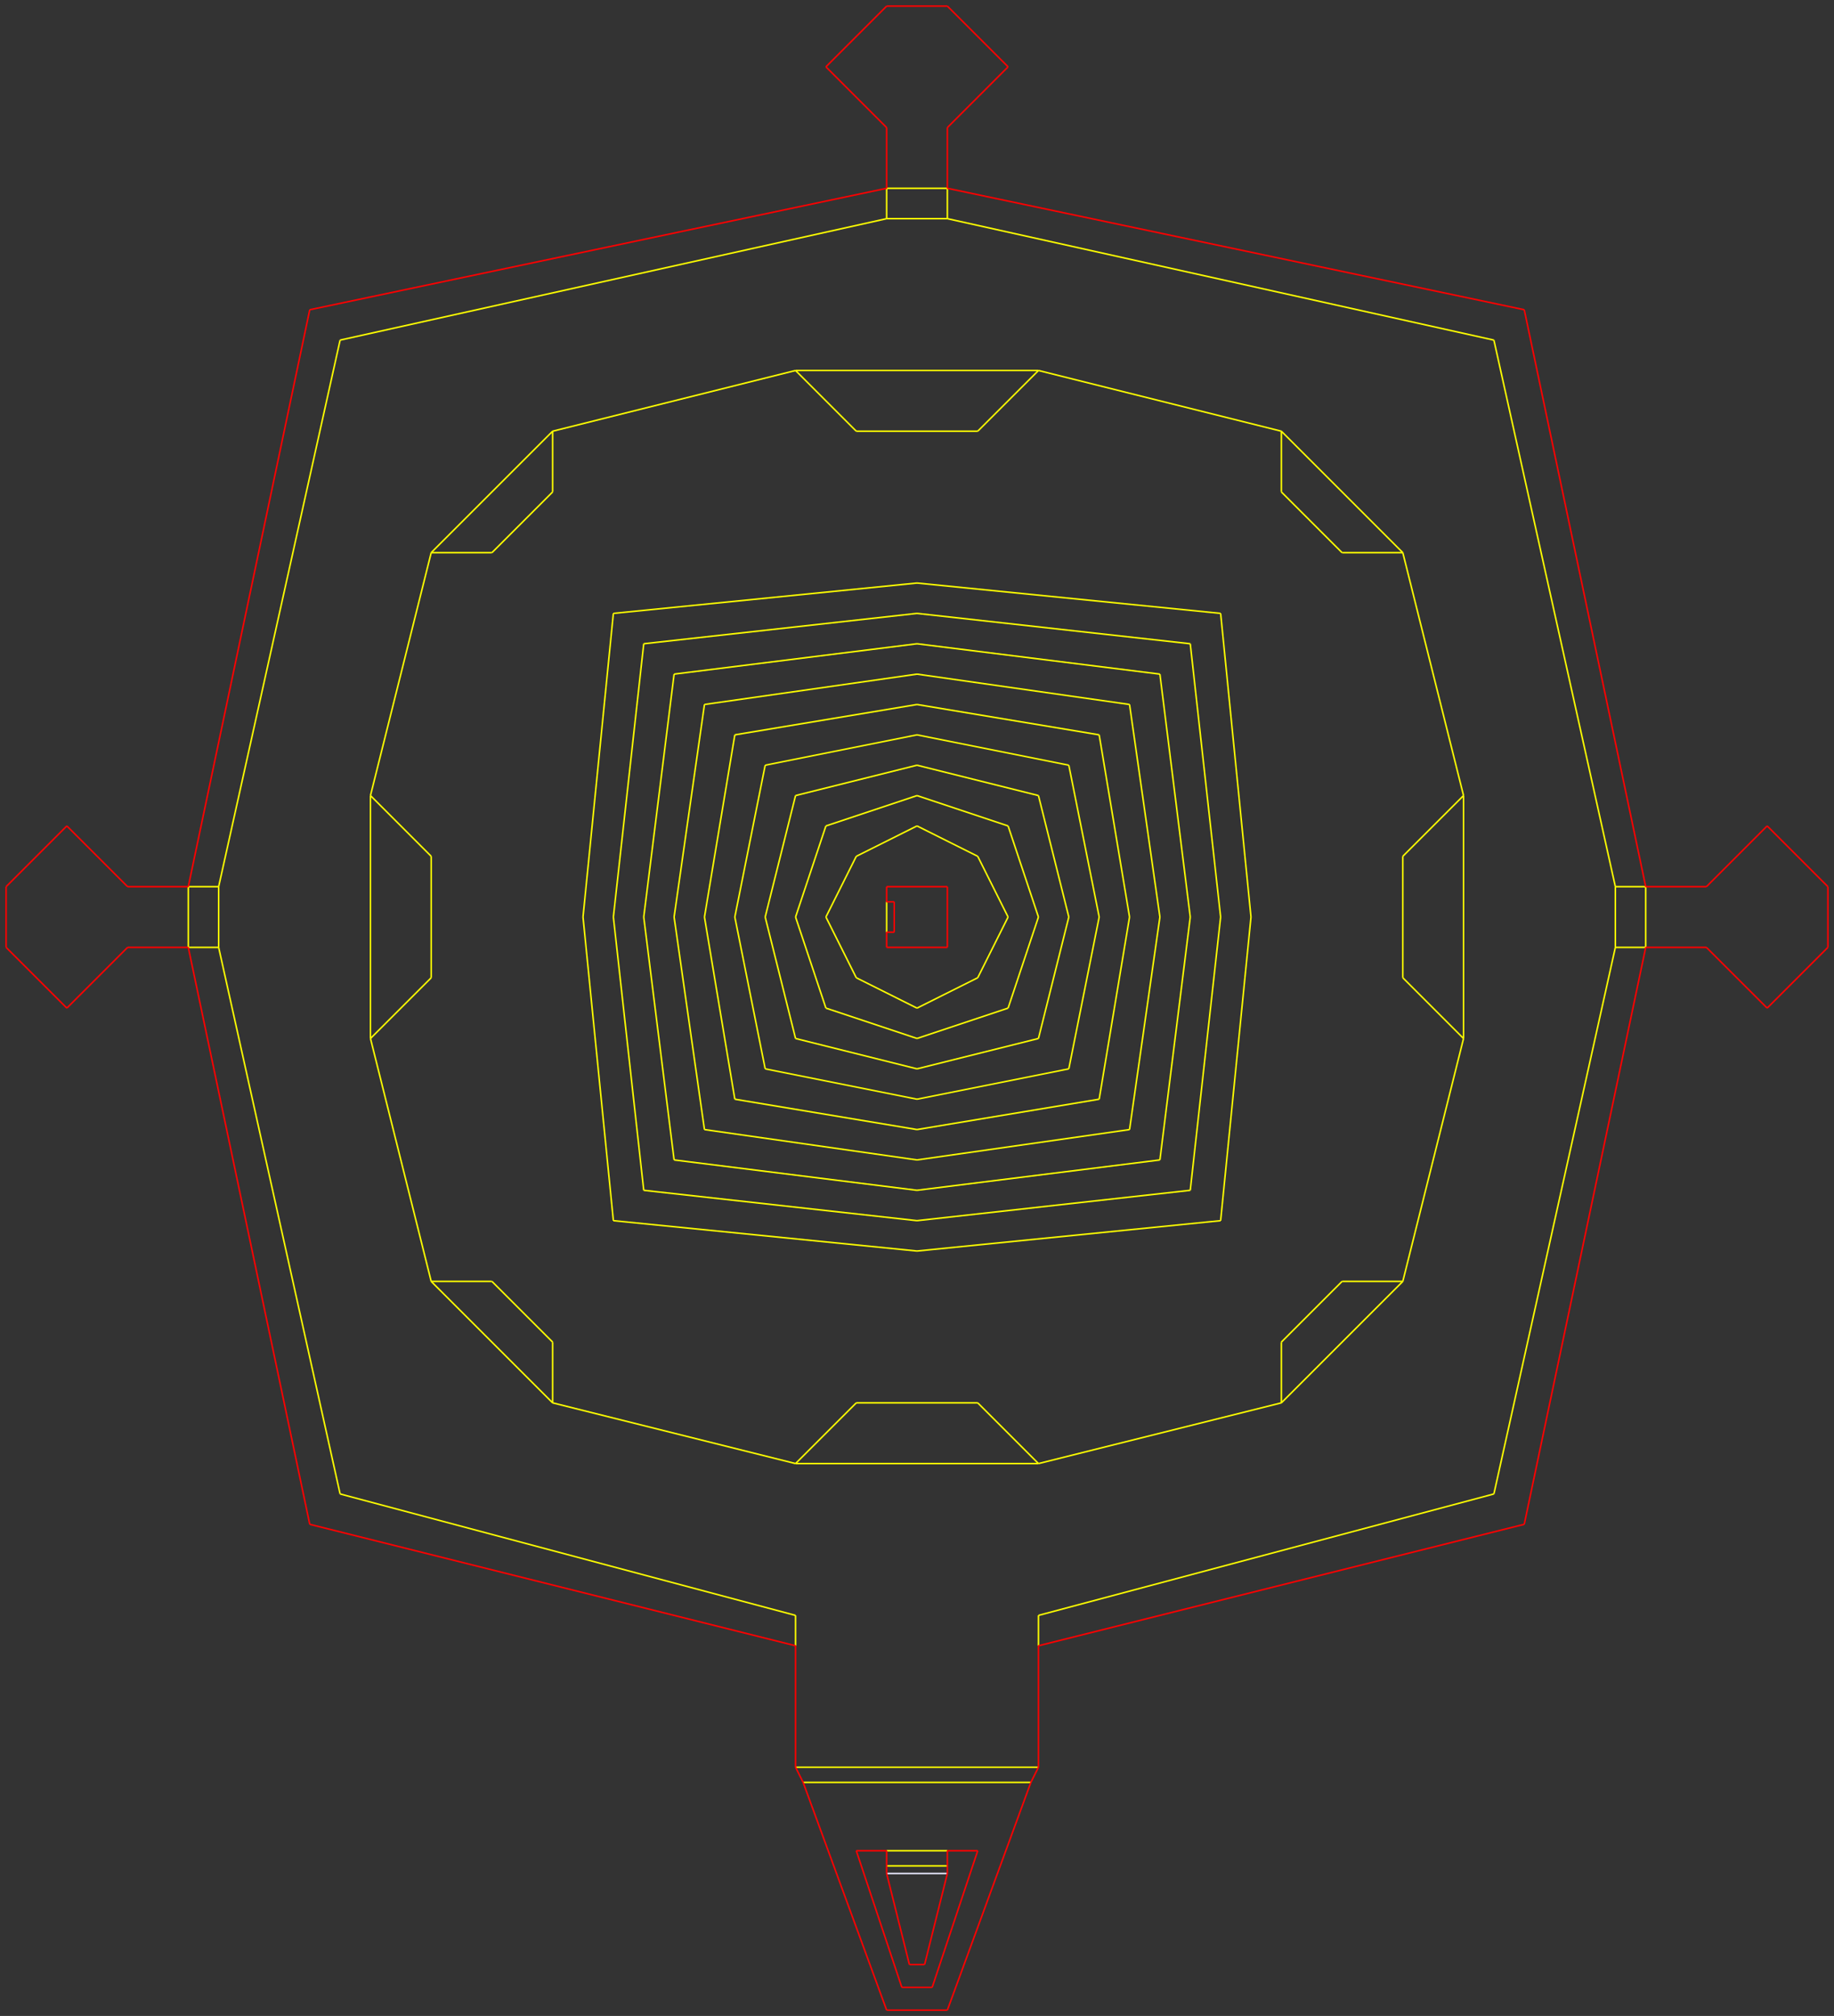 <?xml version="1.0" encoding="UTF-8"?>
<svg xmlns="http://www.w3.org/2000/svg" xmlns:xlink="http://www.w3.org/1999/xlink"
     width="1200" height="1319" viewBox="0 0 1200 1319">
<rect x="0" y="0" width="1200" height="1319" fill="#333333" stroke="none"/>
<defs>
</defs>
<path d="M619.867,1225.8 L580.133,1225.8" stroke="lavender" stroke-width="1" fill="none" />
<path d="M619.867,1220.833 L580.133,1220.833" stroke="yellow" stroke-width="1" fill="none" />
<path d="M619.867,1210.9 L580.133,1210.9" stroke="yellow" stroke-width="1" fill="none" />
<path d="M679.467,1156.267 L520.533,1156.267" stroke="yellow" stroke-width="1" fill="none" />
<path d="M600.0,659.6 L639.733,639.733" stroke="yellow" stroke-width="1" fill="none" />
<path d="M639.733,639.733 L659.6,600.0" stroke="yellow" stroke-width="1" fill="none" />
<path d="M659.6,600.0 L639.733,560.267" stroke="yellow" stroke-width="1" fill="none" />
<path d="M639.733,560.267 L600.0,540.4" stroke="yellow" stroke-width="1" fill="none" />
<path d="M600.0,540.4 L560.267,560.267" stroke="yellow" stroke-width="1" fill="none" />
<path d="M560.267,560.267 L540.4,600.0" stroke="yellow" stroke-width="1" fill="none" />
<path d="M540.4,600.0 L560.267,639.733" stroke="yellow" stroke-width="1" fill="none" />
<path d="M560.267,639.733 L600.0,659.6" stroke="yellow" stroke-width="1" fill="none" />
<path d="M520.533,600.0 L540.4,540.4" stroke="yellow" stroke-width="1" fill="none" />
<path d="M540.4,540.4 L600.0,520.533" stroke="yellow" stroke-width="1" fill="none" />
<path d="M600.0,520.533 L659.6,540.4" stroke="yellow" stroke-width="1" fill="none" />
<path d="M659.6,540.4 L679.467,600.0" stroke="yellow" stroke-width="1" fill="none" />
<path d="M679.467,600.0 L659.6,659.6" stroke="yellow" stroke-width="1" fill="none" />
<path d="M659.6,659.6 L600.0,679.467" stroke="yellow" stroke-width="1" fill="none" />
<path d="M600.0,679.467 L540.4,659.6" stroke="yellow" stroke-width="1" fill="none" />
<path d="M540.4,659.6 L520.533,600.0" stroke="yellow" stroke-width="1" fill="none" />
<path d="M600.0,699.333 L520.533,679.467" stroke="yellow" stroke-width="1" fill="none" />
<path d="M520.533,679.467 L500.667,600.0" stroke="yellow" stroke-width="1" fill="none" />
<path d="M500.667,600.0 L520.533,520.533" stroke="yellow" stroke-width="1" fill="none" />
<path d="M520.533,520.533 L600.0,500.667" stroke="yellow" stroke-width="1" fill="none" />
<path d="M600.0,500.667 L679.467,520.533" stroke="yellow" stroke-width="1" fill="none" />
<path d="M679.467,520.533 L699.333,600.0" stroke="yellow" stroke-width="1" fill="none" />
<path d="M699.333,600.0 L679.467,679.467" stroke="yellow" stroke-width="1" fill="none" />
<path d="M679.467,679.467 L600.0,699.333" stroke="yellow" stroke-width="1" fill="none" />
<path d="M600.0,480.8 L699.333,500.667" stroke="yellow" stroke-width="1" fill="none" />
<path d="M699.333,500.667 L719.2,600.0" stroke="yellow" stroke-width="1" fill="none" />
<path d="M719.2,600.0 L699.333,699.333" stroke="yellow" stroke-width="1" fill="none" />
<path d="M699.333,699.333 L600.0,719.2" stroke="yellow" stroke-width="1" fill="none" />
<path d="M600.0,719.2 L500.667,699.333" stroke="yellow" stroke-width="1" fill="none" />
<path d="M500.667,699.333 L480.8,600.0" stroke="yellow" stroke-width="1" fill="none" />
<path d="M480.8,600.0 L500.667,500.667" stroke="yellow" stroke-width="1" fill="none" />
<path d="M500.667,500.667 L600.0,480.8" stroke="yellow" stroke-width="1" fill="none" />
<path d="M480.8,480.8 L600.0,460.933" stroke="yellow" stroke-width="1" fill="none" />
<path d="M600.0,460.933 L719.2,480.8" stroke="yellow" stroke-width="1" fill="none" />
<path d="M719.2,480.8 L739.067,600.0" stroke="yellow" stroke-width="1" fill="none" />
<path d="M739.067,600.0 L719.2,719.2" stroke="yellow" stroke-width="1" fill="none" />
<path d="M719.2,719.2 L600.0,739.067" stroke="yellow" stroke-width="1" fill="none" />
<path d="M600.0,739.067 L480.8,719.2" stroke="yellow" stroke-width="1" fill="none" />
<path d="M480.8,719.2 L460.933,600.0" stroke="yellow" stroke-width="1" fill="none" />
<path d="M460.933,600.0 L480.8,480.8" stroke="yellow" stroke-width="1" fill="none" />
<path d="M600.0,441.067 L739.067,460.933" stroke="yellow" stroke-width="1" fill="none" />
<path d="M739.067,460.933 L758.933,600.0" stroke="yellow" stroke-width="1" fill="none" />
<path d="M758.933,600.0 L739.067,739.067" stroke="yellow" stroke-width="1" fill="none" />
<path d="M739.067,739.067 L600.0,758.933" stroke="yellow" stroke-width="1" fill="none" />
<path d="M600.0,758.933 L460.933,739.067" stroke="yellow" stroke-width="1" fill="none" />
<path d="M460.933,739.067 L441.067,600.0" stroke="yellow" stroke-width="1" fill="none" />
<path d="M441.067,600.0 L460.933,460.933" stroke="yellow" stroke-width="1" fill="none" />
<path d="M460.933,460.933 L600.0,441.067" stroke="yellow" stroke-width="1" fill="none" />
<path d="M441.067,441.067 L600.0,421.2" stroke="yellow" stroke-width="1" fill="none" />
<path d="M600.0,421.2 L758.933,441.067" stroke="yellow" stroke-width="1" fill="none" />
<path d="M758.933,441.067 L778.8,600.0" stroke="yellow" stroke-width="1" fill="none" />
<path d="M778.8,600.0 L758.933,758.933" stroke="yellow" stroke-width="1" fill="none" />
<path d="M758.933,758.933 L600.0,778.8" stroke="yellow" stroke-width="1" fill="none" />
<path d="M600.0,778.8 L441.067,758.933" stroke="yellow" stroke-width="1" fill="none" />
<path d="M441.067,758.933 L421.2,600.0" stroke="yellow" stroke-width="1" fill="none" />
<path d="M421.2,600.0 L441.067,441.067" stroke="yellow" stroke-width="1" fill="none" />
<path d="M600.0,401.333 L778.8,421.2" stroke="yellow" stroke-width="1" fill="none" />
<path d="M778.8,421.2 L798.667,600.0" stroke="yellow" stroke-width="1" fill="none" />
<path d="M798.667,600.0 L778.8,778.8" stroke="yellow" stroke-width="1" fill="none" />
<path d="M778.8,778.8 L600.0,798.667" stroke="yellow" stroke-width="1" fill="none" />
<path d="M600.0,798.667 L421.2,778.8" stroke="yellow" stroke-width="1" fill="none" />
<path d="M421.2,778.8 L401.333,600.0" stroke="yellow" stroke-width="1" fill="none" />
<path d="M401.333,600.0 L421.2,421.2" stroke="yellow" stroke-width="1" fill="none" />
<path d="M421.2,421.2 L600.0,401.333" stroke="yellow" stroke-width="1" fill="none" />
<path d="M600.0,381.467 L798.667,401.333" stroke="yellow" stroke-width="1" fill="none" />
<path d="M798.667,401.333 L818.533,600.0" stroke="yellow" stroke-width="1" fill="none" />
<path d="M818.533,600.0 L798.667,798.667" stroke="yellow" stroke-width="1" fill="none" />
<path d="M798.667,798.667 L600.0,818.533" stroke="yellow" stroke-width="1" fill="none" />
<path d="M600.0,818.533 L401.333,798.667" stroke="yellow" stroke-width="1" fill="none" />
<path d="M401.333,798.667 L381.467,600.0" stroke="yellow" stroke-width="1" fill="none" />
<path d="M381.467,600.0 L401.333,401.333" stroke="yellow" stroke-width="1" fill="none" />
<path d="M401.333,401.333 L600.0,381.467" stroke="yellow" stroke-width="1" fill="none" />
<path d="M679.467,242.4 L838.4,282.133" stroke="yellow" stroke-width="1" fill="none" />
<path d="M917.867,361.6 L957.6,520.533" stroke="yellow" stroke-width="1" fill="none" />
<path d="M957.6,679.467 L917.867,838.4" stroke="yellow" stroke-width="1" fill="none" />
<path d="M838.4,917.867 L679.467,957.6" stroke="yellow" stroke-width="1" fill="none" />
<path d="M520.533,957.6 L361.6,917.867" stroke="yellow" stroke-width="1" fill="none" />
<path d="M282.133,838.4 L242.4,679.467" stroke="yellow" stroke-width="1" fill="none" />
<path d="M242.4,520.533 L282.133,361.6" stroke="yellow" stroke-width="1" fill="none" />
<path d="M361.6,282.133 L520.533,242.4" stroke="yellow" stroke-width="1" fill="none" />
<path d="M679.467,957.6 L520.533,957.6" stroke="yellow" stroke-width="1" fill="none" />
<path d="M361.6,917.867 L282.133,838.4" stroke="yellow" stroke-width="1" fill="none" />
<path d="M242.4,679.467 L242.4,520.533" stroke="yellow" stroke-width="1" fill="none" />
<path d="M282.133,361.6 L361.6,282.133" stroke="yellow" stroke-width="1" fill="none" />
<path d="M520.533,242.4 L679.467,242.4" stroke="yellow" stroke-width="1" fill="none" />
<path d="M838.4,282.133 L917.867,361.6" stroke="yellow" stroke-width="1" fill="none" />
<path d="M957.6,520.533 L957.6,679.467" stroke="yellow" stroke-width="1" fill="none" />
<path d="M917.867,838.4 L838.4,917.867" stroke="yellow" stroke-width="1" fill="none" />
<path d="M242.4,679.467 L282.133,639.733" stroke="yellow" stroke-width="1" fill="none" />
<path d="M282.133,560.267 L242.4,520.533" stroke="yellow" stroke-width="1" fill="none" />
<path d="M282.133,361.6 L321.867,361.6" stroke="yellow" stroke-width="1" fill="none" />
<path d="M361.6,321.867 L361.6,282.133" stroke="yellow" stroke-width="1" fill="none" />
<path d="M520.533,242.4 L560.267,282.133" stroke="yellow" stroke-width="1" fill="none" />
<path d="M639.733,282.133 L679.467,242.4" stroke="yellow" stroke-width="1" fill="none" />
<path d="M838.4,282.133 L838.4,321.867" stroke="yellow" stroke-width="1" fill="none" />
<path d="M878.133,361.6 L917.867,361.6" stroke="yellow" stroke-width="1" fill="none" />
<path d="M957.6,520.533 L917.867,560.267" stroke="yellow" stroke-width="1" fill="none" />
<path d="M917.867,639.733 L957.6,679.467" stroke="yellow" stroke-width="1" fill="none" />
<path d="M917.867,838.4 L878.133,838.4" stroke="yellow" stroke-width="1" fill="none" />
<path d="M838.4,878.133 L838.4,917.867" stroke="yellow" stroke-width="1" fill="none" />
<path d="M679.467,957.6 L639.733,917.867" stroke="yellow" stroke-width="1" fill="none" />
<path d="M560.267,917.867 L520.533,957.6" stroke="yellow" stroke-width="1" fill="none" />
<path d="M361.6,917.867 L361.6,878.133" stroke="yellow" stroke-width="1" fill="none" />
<path d="M321.867,838.4 L282.133,838.4" stroke="yellow" stroke-width="1" fill="none" />
<path d="M361.6,878.133 L321.867,838.4" stroke="yellow" stroke-width="1" fill="none" />
<path d="M282.133,639.733 L282.133,560.267" stroke="yellow" stroke-width="1" fill="none" />
<path d="M321.867,361.6 L361.6,321.867" stroke="yellow" stroke-width="1" fill="none" />
<path d="M560.267,282.133 L639.733,282.133" stroke="yellow" stroke-width="1" fill="none" />
<path d="M838.4,321.867 L878.133,361.6" stroke="yellow" stroke-width="1" fill="none" />
<path d="M917.867,560.267 L917.867,639.733" stroke="yellow" stroke-width="1" fill="none" />
<path d="M878.133,838.4 L838.4,878.133" stroke="yellow" stroke-width="1" fill="none" />
<path d="M639.733,917.867 L560.267,917.867" stroke="yellow" stroke-width="1" fill="none" />
<path d="M520.533,1076.8 L520.533,1056.933" stroke="yellow" stroke-width="1" fill="none" />
<path d="M520.533,1056.933 L222.533,977.467" stroke="yellow" stroke-width="1" fill="none" />
<path d="M222.533,977.467 L143.067,619.867" stroke="yellow" stroke-width="1" fill="none" />
<path d="M143.067,619.867 L143.067,580.133" stroke="yellow" stroke-width="1" fill="none" />
<path d="M143.067,580.133 L222.533,222.533" stroke="yellow" stroke-width="1" fill="none" />
<path d="M222.533,222.533 L580.133,143.067" stroke="yellow" stroke-width="1" fill="none" />
<path d="M580.133,143.067 L619.867,143.067" stroke="yellow" stroke-width="1" fill="none" />
<path d="M619.867,143.067 L977.467,222.533" stroke="yellow" stroke-width="1" fill="none" />
<path d="M977.467,222.533 L1056.933,580.133" stroke="yellow" stroke-width="1" fill="none" />
<path d="M1056.933,580.133 L1056.933,619.867" stroke="yellow" stroke-width="1" fill="none" />
<path d="M1056.933,619.867 L977.467,977.467" stroke="yellow" stroke-width="1" fill="none" />
<path d="M977.467,977.467 L679.467,1056.933" stroke="yellow" stroke-width="1" fill="none" />
<path d="M679.467,1056.933 L679.467,1076.8" stroke="yellow" stroke-width="1" fill="none" />
<path d="M525.5,1166.2 L674.5,1166.2" stroke="yellow" stroke-width="1" fill="none" />
<path d="M143.067,619.867 L123.2,619.867" stroke="yellow" stroke-width="1" fill="none" />
<path d="M123.2,580.133 L143.067,580.133" stroke="yellow" stroke-width="1" fill="none" />
<path d="M123.2,619.867 L123.2,580.133" stroke="yellow" stroke-width="1" fill="none" />
<path d="M580.133,143.067 L580.133,123.2" stroke="yellow" stroke-width="1" fill="none" />
<path d="M619.867,123.2 L619.867,143.067" stroke="yellow" stroke-width="1" fill="none" />
<path d="M580.133,123.2 L619.867,123.2" stroke="yellow" stroke-width="1" fill="none" />
<path d="M1056.933,580.133 L1076.8,580.133" stroke="yellow" stroke-width="1" fill="none" />
<path d="M1076.8,619.867 L1056.933,619.867" stroke="yellow" stroke-width="1" fill="none" />
<path d="M1076.8,580.133 L1076.8,619.867" stroke="yellow" stroke-width="1" fill="none" />
<path d="M580.133,590.067 L580.133,609.933" stroke="yellow" stroke-width="1" fill="none" />
<path d="M679.467,1076.8 L679.467,1156.267" stroke="red" stroke-width="1" fill="none" />
<path d="M619.867,1315.2 L580.133,1315.2" stroke="red" stroke-width="1" fill="none" />
<path d="M520.533,1156.267 L520.533,1076.8" stroke="red" stroke-width="1" fill="none" />
<path d="M590.067,1300.3 L609.933,1300.3" stroke="red" stroke-width="1" fill="none" />
<path d="M609.933,1300.3 L639.733,1210.9" stroke="red" stroke-width="1" fill="none" />
<path d="M619.867,1220.833 L619.867,1225.8" stroke="red" stroke-width="1" fill="none" />
<path d="M580.133,1225.8 L580.133,1220.833" stroke="red" stroke-width="1" fill="none" />
<path d="M560.267,1210.9 L590.067,1300.3" stroke="red" stroke-width="1" fill="none" />
<path d="M619.867,1225.8 L604.967,1285.4" stroke="red" stroke-width="1" fill="none" />
<path d="M604.967,1285.4 L595.033,1285.4" stroke="red" stroke-width="1" fill="none" />
<path d="M595.033,1285.4 L580.133,1225.8" stroke="red" stroke-width="1" fill="none" />
<path d="M580.133,1220.833 L580.133,1210.9" stroke="red" stroke-width="1" fill="none" />
<path d="M580.133,1210.9 L560.267,1210.9" stroke="red" stroke-width="1" fill="none" />
<path d="M619.867,1210.9 L619.867,1220.833" stroke="red" stroke-width="1" fill="none" />
<path d="M639.733,1210.9 L619.867,1210.9" stroke="red" stroke-width="1" fill="none" />
<path d="M619.867,123.2 L997.333,202.667" stroke="red" stroke-width="1" fill="none" />
<path d="M997.333,202.667 L1076.8,580.133" stroke="red" stroke-width="1" fill="none" />
<path d="M1076.8,619.867 L997.333,997.333" stroke="red" stroke-width="1" fill="none" />
<path d="M997.333,997.333 L679.467,1076.8" stroke="red" stroke-width="1" fill="none" />
<path d="M520.533,1076.8 L202.667,997.333" stroke="red" stroke-width="1" fill="none" />
<path d="M202.667,997.333 L123.2,619.867" stroke="red" stroke-width="1" fill="none" />
<path d="M123.2,580.133 L202.667,202.667" stroke="red" stroke-width="1" fill="none" />
<path d="M202.667,202.667 L580.133,123.2" stroke="red" stroke-width="1" fill="none" />
<path d="M679.467,1156.267 L674.5,1166.2" stroke="red" stroke-width="1" fill="none" />
<path d="M674.5,1166.2 L619.867,1315.2" stroke="red" stroke-width="1" fill="none" />
<path d="M580.133,1315.2 L525.5,1166.2" stroke="red" stroke-width="1" fill="none" />
<path d="M525.5,1166.2 L520.533,1156.267" stroke="red" stroke-width="1" fill="none" />
<path d="M123.2,619.867 L83.467,619.867" stroke="red" stroke-width="1" fill="none" />
<path d="M83.467,619.867 L43.733,659.6" stroke="red" stroke-width="1" fill="none" />
<path d="M43.733,659.6 L4.0,619.867" stroke="red" stroke-width="1" fill="none" />
<path d="M4.0,619.867 L4.0,580.133" stroke="red" stroke-width="1" fill="none" />
<path d="M4.0,580.133 L43.733,540.4" stroke="red" stroke-width="1" fill="none" />
<path d="M43.733,540.4 L83.467,580.133" stroke="red" stroke-width="1" fill="none" />
<path d="M83.467,580.133 L123.2,580.133" stroke="red" stroke-width="1" fill="none" />
<path d="M580.133,123.2 L580.133,83.467" stroke="red" stroke-width="1" fill="none" />
<path d="M580.133,83.467 L540.4,43.733" stroke="red" stroke-width="1" fill="none" />
<path d="M540.4,43.733 L580.133,4.0" stroke="red" stroke-width="1" fill="none" />
<path d="M580.133,4.0 L619.867,4.0" stroke="red" stroke-width="1" fill="none" />
<path d="M619.867,4.0 L659.6,43.733" stroke="red" stroke-width="1" fill="none" />
<path d="M659.6,43.733 L619.867,83.467" stroke="red" stroke-width="1" fill="none" />
<path d="M619.867,83.467 L619.867,123.2" stroke="red" stroke-width="1" fill="none" />
<path d="M1076.8,580.133 L1116.533,580.133" stroke="red" stroke-width="1" fill="none" />
<path d="M1116.533,580.133 L1156.267,540.4" stroke="red" stroke-width="1" fill="none" />
<path d="M1156.267,540.4 L1196.0,580.133" stroke="red" stroke-width="1" fill="none" />
<path d="M1196.0,580.133 L1196.0,619.867" stroke="red" stroke-width="1" fill="none" />
<path d="M1196.0,619.867 L1156.267,659.6" stroke="red" stroke-width="1" fill="none" />
<path d="M1156.267,659.6 L1116.533,619.867" stroke="red" stroke-width="1" fill="none" />
<path d="M1116.533,619.867 L1076.8,619.867" stroke="red" stroke-width="1" fill="none" />
<path d="M585.1,590.067 L585.1,609.933" stroke="red" stroke-width="1" fill="none" />
<path d="M580.133,590.067 L585.1,590.067" stroke="red" stroke-width="1" fill="none" />
<path d="M585.1,609.933 L580.133,609.933" stroke="red" stroke-width="1" fill="none" />
<path d="M580.133,580.133 L580.133,590.067" stroke="red" stroke-width="1" fill="none" />
<path d="M580.133,609.933 L580.133,619.867" stroke="red" stroke-width="1" fill="none" />
<path d="M580.133,619.867 L619.867,619.867" stroke="red" stroke-width="1" fill="none" />
<path d="M619.867,619.867 L619.867,580.133" stroke="red" stroke-width="1" fill="none" />
<path d="M619.867,580.133 L580.133,580.133" stroke="red" stroke-width="1" fill="none" />
</svg>